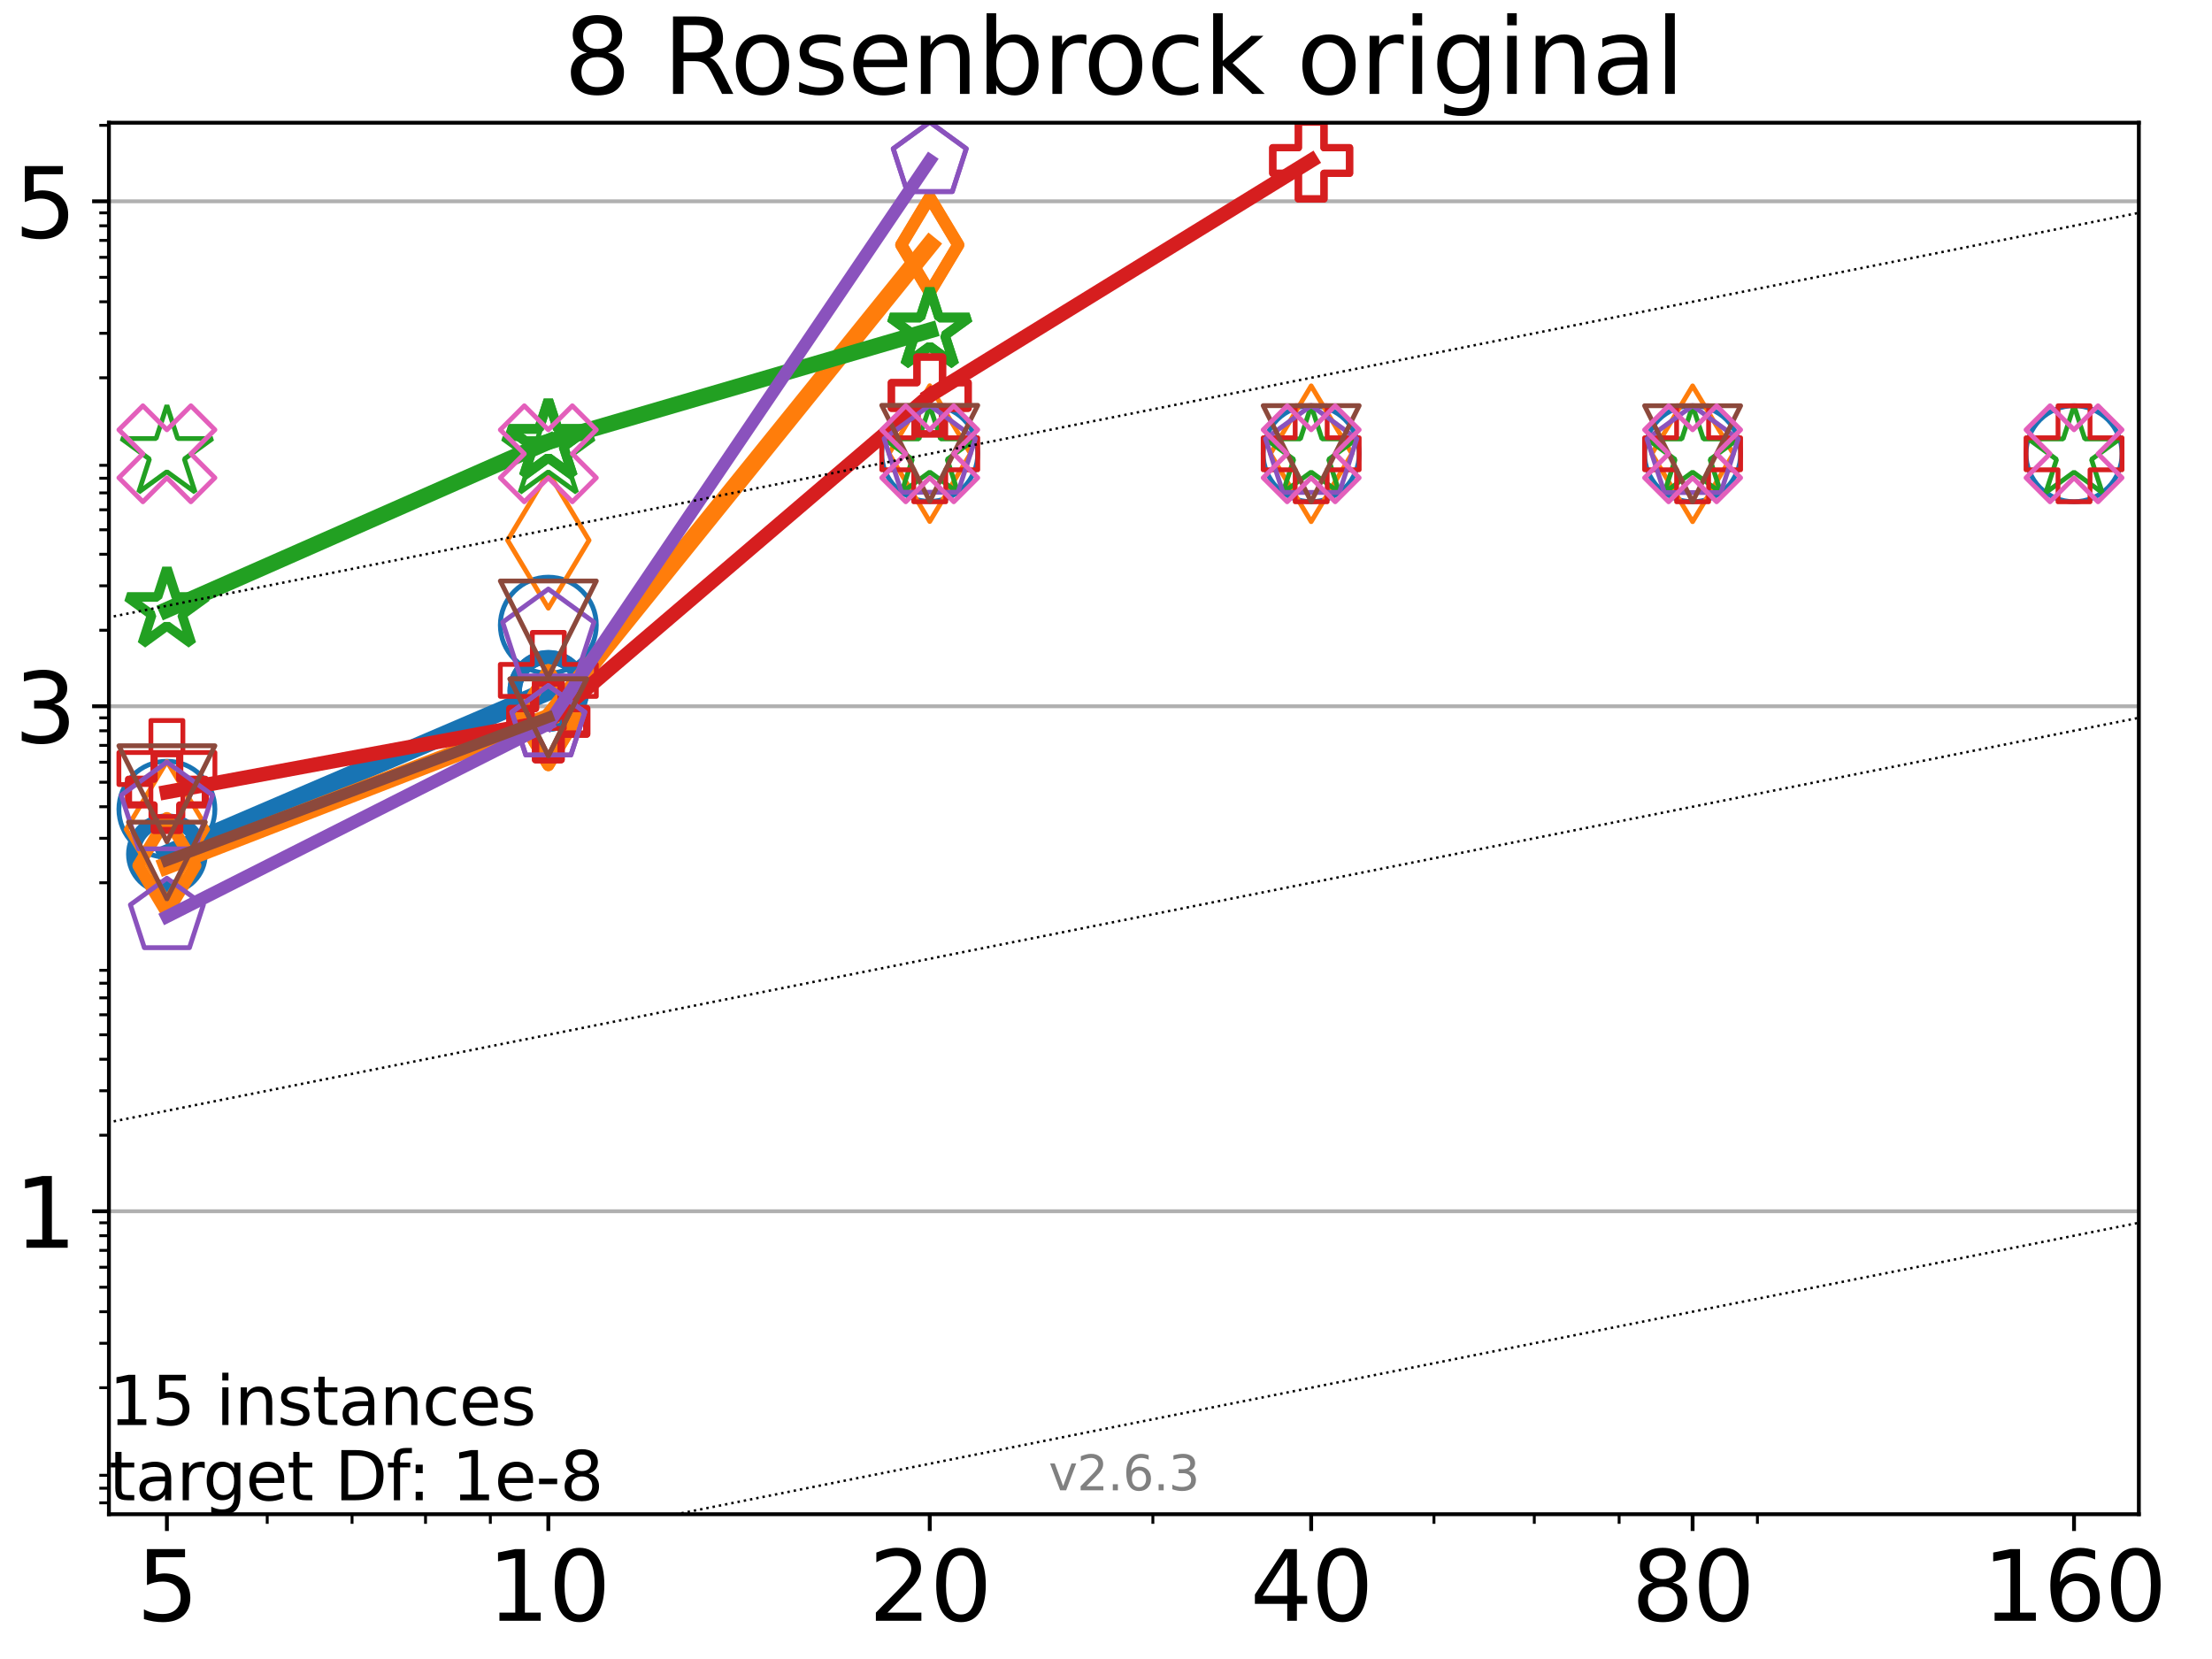 <?xml version="1.0" encoding="utf-8" standalone="no"?>
<!DOCTYPE svg PUBLIC "-//W3C//DTD SVG 1.1//EN"
  "http://www.w3.org/Graphics/SVG/1.1/DTD/svg11.dtd">
<svg height="345.6pt" version="1.1" viewBox="0 0 460.8 345.6" width="460.8pt" xmlns="http://www.w3.org/2000/svg" xmlns:xlink="http://www.w3.org/1999/xlink">
 <defs>
  <style type="text/css">*{stroke-linecap:butt;stroke-linejoin:round;}</style>
 </defs>
 <g id="figure_1">
  <g id="patch_1">
   <path d="M 0 345.6 
L 460.8 345.6 
L 460.8 0 
L 0 0 
z
" style="fill:#ffffff;"/>
  </g>
  <g id="axes_1">
   <g id="patch_2">
    <path d="M 22.69 315.44 
L 445.56 315.44 
L 445.56 25.56 
L 22.69 25.56 
z
" style="fill:#ffffff;"/>
   </g>
   <g id="matplotlib.axis_1">
    <g id="xtick_1">
     <g id="line2d_1">
      <defs>
       <path d="M 0 0 
L 0 3.5 
" id="mb01cea1e66" style="stroke:#000000;stroke-width:0.8;"/>
      </defs>
      <g>
       <use style="stroke:#000000;stroke-width:0.8;" x="34.768" xlink:href="#mb01cea1e66" y="315.44"/>
      </g>
     </g>
     <g id="text_1">
      <!-- 5 -->
      <g transform="translate(28.405 337.637)scale(0.2 -0.2)">
       <defs>
        <path d="M 691 4666 
L 3169 4666 
L 3169 4134 
L 1269 4134 
L 1269 2991 
Q 1406 3038 1543 3061 
Q 1681 3084 1819 3084 
Q 2600 3084 3056 2656 
Q 3513 2228 3513 1497 
Q 3513 744 3044 326 
Q 2575 -91 1722 -91 
Q 1428 -91 1123 -41 
Q 819 9 494 109 
L 494 744 
Q 775 591 1075 516 
Q 1375 441 1709 441 
Q 2250 441 2565 725 
Q 2881 1009 2881 1497 
Q 2881 1984 2565 2268 
Q 2250 2553 1709 2553 
Q 1456 2553 1204 2497 
Q 953 2441 691 2322 
L 691 4666 
z
" id="DejaVuSans-35" transform="scale(0.016)"/>
       </defs>
       <use xlink:href="#DejaVuSans-35"/>
      </g>
     </g>
    </g>
    <g id="xtick_2">
     <g id="line2d_2">
      <g>
       <use style="stroke:#000000;stroke-width:0.8;" x="114.226" xlink:href="#mb01cea1e66" y="315.44"/>
      </g>
     </g>
     <g id="text_2">
      <!-- 10 -->
      <g transform="translate(101.501 337.637)scale(0.2 -0.2)">
       <defs>
        <path d="M 794 531 
L 1825 531 
L 1825 4091 
L 703 3866 
L 703 4441 
L 1819 4666 
L 2450 4666 
L 2450 531 
L 3481 531 
L 3481 0 
L 794 0 
L 794 531 
z
" id="DejaVuSans-31" transform="scale(0.016)"/>
        <path d="M 2034 4250 
Q 1547 4250 1301 3770 
Q 1056 3291 1056 2328 
Q 1056 1369 1301 889 
Q 1547 409 2034 409 
Q 2525 409 2770 889 
Q 3016 1369 3016 2328 
Q 3016 3291 2770 3770 
Q 2525 4250 2034 4250 
z
M 2034 4750 
Q 2819 4750 3233 4129 
Q 3647 3509 3647 2328 
Q 3647 1150 3233 529 
Q 2819 -91 2034 -91 
Q 1250 -91 836 529 
Q 422 1150 422 2328 
Q 422 3509 836 4129 
Q 1250 4750 2034 4750 
z
" id="DejaVuSans-30" transform="scale(0.016)"/>
       </defs>
       <use xlink:href="#DejaVuSans-31"/>
       <use x="63.623" xlink:href="#DejaVuSans-30"/>
      </g>
     </g>
    </g>
    <g id="xtick_3">
     <g id="line2d_3">
      <g>
       <use style="stroke:#000000;stroke-width:0.8;" x="193.684" xlink:href="#mb01cea1e66" y="315.44"/>
      </g>
     </g>
     <g id="text_3">
      <!-- 20 -->
      <g transform="translate(180.959 337.637)scale(0.2 -0.2)">
       <defs>
        <path d="M 1228 531 
L 3431 531 
L 3431 0 
L 469 0 
L 469 531 
Q 828 903 1448 1529 
Q 2069 2156 2228 2338 
Q 2531 2678 2651 2914 
Q 2772 3150 2772 3378 
Q 2772 3750 2511 3984 
Q 2250 4219 1831 4219 
Q 1534 4219 1204 4116 
Q 875 4013 500 3803 
L 500 4441 
Q 881 4594 1212 4672 
Q 1544 4750 1819 4750 
Q 2544 4750 2975 4387 
Q 3406 4025 3406 3419 
Q 3406 3131 3298 2873 
Q 3191 2616 2906 2266 
Q 2828 2175 2409 1742 
Q 1991 1309 1228 531 
z
" id="DejaVuSans-32" transform="scale(0.016)"/>
       </defs>
       <use xlink:href="#DejaVuSans-32"/>
       <use x="63.623" xlink:href="#DejaVuSans-30"/>
      </g>
     </g>
    </g>
    <g id="xtick_4">
     <g id="line2d_4">
      <g>
       <use style="stroke:#000000;stroke-width:0.8;" x="273.142" xlink:href="#mb01cea1e66" y="315.44"/>
      </g>
     </g>
     <g id="text_4">
      <!-- 40 -->
      <g transform="translate(260.417 337.637)scale(0.2 -0.2)">
       <defs>
        <path d="M 2419 4116 
L 825 1625 
L 2419 1625 
L 2419 4116 
z
M 2253 4666 
L 3047 4666 
L 3047 1625 
L 3713 1625 
L 3713 1100 
L 3047 1100 
L 3047 0 
L 2419 0 
L 2419 1100 
L 313 1100 
L 313 1709 
L 2253 4666 
z
" id="DejaVuSans-34" transform="scale(0.016)"/>
       </defs>
       <use xlink:href="#DejaVuSans-34"/>
       <use x="63.623" xlink:href="#DejaVuSans-30"/>
      </g>
     </g>
    </g>
    <g id="xtick_5">
     <g id="line2d_5">
      <g>
       <use style="stroke:#000000;stroke-width:0.8;" x="352.6" xlink:href="#mb01cea1e66" y="315.44"/>
      </g>
     </g>
     <g id="text_5">
      <!-- 80 -->
      <g transform="translate(339.875 337.637)scale(0.2 -0.2)">
       <defs>
        <path d="M 2034 2216 
Q 1584 2216 1326 1975 
Q 1069 1734 1069 1313 
Q 1069 891 1326 650 
Q 1584 409 2034 409 
Q 2484 409 2743 651 
Q 3003 894 3003 1313 
Q 3003 1734 2745 1975 
Q 2488 2216 2034 2216 
z
M 1403 2484 
Q 997 2584 770 2862 
Q 544 3141 544 3541 
Q 544 4100 942 4425 
Q 1341 4750 2034 4750 
Q 2731 4750 3128 4425 
Q 3525 4100 3525 3541 
Q 3525 3141 3298 2862 
Q 3072 2584 2669 2484 
Q 3125 2378 3379 2068 
Q 3634 1759 3634 1313 
Q 3634 634 3220 271 
Q 2806 -91 2034 -91 
Q 1263 -91 848 271 
Q 434 634 434 1313 
Q 434 1759 690 2068 
Q 947 2378 1403 2484 
z
M 1172 3481 
Q 1172 3119 1398 2916 
Q 1625 2713 2034 2713 
Q 2441 2713 2670 2916 
Q 2900 3119 2900 3481 
Q 2900 3844 2670 4047 
Q 2441 4250 2034 4250 
Q 1625 4250 1398 4047 
Q 1172 3844 1172 3481 
z
" id="DejaVuSans-38" transform="scale(0.016)"/>
       </defs>
       <use xlink:href="#DejaVuSans-38"/>
       <use x="63.623" xlink:href="#DejaVuSans-30"/>
      </g>
     </g>
    </g>
    <g id="xtick_6">
     <g id="line2d_6">
      <g>
       <use style="stroke:#000000;stroke-width:0.8;" x="432.058" xlink:href="#mb01cea1e66" y="315.44"/>
      </g>
     </g>
     <g id="text_6">
      <!-- 160 -->
      <g transform="translate(412.97 337.637)scale(0.2 -0.2)">
       <defs>
        <path d="M 2113 2584 
Q 1688 2584 1439 2293 
Q 1191 2003 1191 1497 
Q 1191 994 1439 701 
Q 1688 409 2113 409 
Q 2538 409 2786 701 
Q 3034 994 3034 1497 
Q 3034 2003 2786 2293 
Q 2538 2584 2113 2584 
z
M 3366 4563 
L 3366 3988 
Q 3128 4100 2886 4159 
Q 2644 4219 2406 4219 
Q 1781 4219 1451 3797 
Q 1122 3375 1075 2522 
Q 1259 2794 1537 2939 
Q 1816 3084 2150 3084 
Q 2853 3084 3261 2657 
Q 3669 2231 3669 1497 
Q 3669 778 3244 343 
Q 2819 -91 2113 -91 
Q 1303 -91 875 529 
Q 447 1150 447 2328 
Q 447 3434 972 4092 
Q 1497 4750 2381 4750 
Q 2619 4750 2861 4703 
Q 3103 4656 3366 4563 
z
" id="DejaVuSans-36" transform="scale(0.016)"/>
       </defs>
       <use xlink:href="#DejaVuSans-31"/>
       <use x="63.623" xlink:href="#DejaVuSans-36"/>
       <use x="127.246" xlink:href="#DejaVuSans-30"/>
      </g>
     </g>
    </g>
    <g id="xtick_7">
     <g id="line2d_7">
      <defs>
       <path d="M 0 0 
L 0 2 
" id="mec93827382" style="stroke:#000000;stroke-width:0.6;"/>
      </defs>
      <g>
       <use style="stroke:#000000;stroke-width:0.6;" x="55.668" xlink:href="#mec93827382" y="315.44"/>
      </g>
     </g>
    </g>
    <g id="xtick_8">
     <g id="line2d_8">
      <g>
       <use style="stroke:#000000;stroke-width:0.6;" x="73.339" xlink:href="#mec93827382" y="315.44"/>
      </g>
     </g>
    </g>
    <g id="xtick_9">
     <g id="line2d_9">
      <g>
       <use style="stroke:#000000;stroke-width:0.6;" x="88.646" xlink:href="#mec93827382" y="315.44"/>
      </g>
     </g>
    </g>
    <g id="xtick_10">
     <g id="line2d_10">
      <g>
       <use style="stroke:#000000;stroke-width:0.6;" x="102.148" xlink:href="#mec93827382" y="315.44"/>
      </g>
     </g>
    </g>
    <g id="xtick_11">
     <g id="line2d_11">
      <g>
       <use style="stroke:#000000;stroke-width:0.6;" x="240.164" xlink:href="#mec93827382" y="315.44"/>
      </g>
     </g>
    </g>
    <g id="xtick_12">
     <g id="line2d_12">
      <g>
       <use style="stroke:#000000;stroke-width:0.6;" x="298.721" xlink:href="#mec93827382" y="315.44"/>
      </g>
     </g>
    </g>
    <g id="xtick_13">
     <g id="line2d_13">
      <g>
       <use style="stroke:#000000;stroke-width:0.6;" x="319.622" xlink:href="#mec93827382" y="315.44"/>
      </g>
     </g>
    </g>
    <g id="xtick_14">
     <g id="line2d_14">
      <g>
       <use style="stroke:#000000;stroke-width:0.6;" x="337.293" xlink:href="#mec93827382" y="315.44"/>
      </g>
     </g>
    </g>
    <g id="xtick_15">
     <g id="line2d_15">
      <g>
       <use style="stroke:#000000;stroke-width:0.6;" x="366.102" xlink:href="#mec93827382" y="315.44"/>
      </g>
     </g>
    </g>
   </g>
   <g id="matplotlib.axis_2">
    <g id="ytick_1">
     <g id="line2d_16">
      <path clip-path="url(#pd172b7070f)" d="M 22.69 252.323 
L 445.56 252.323 
" style="fill:none;stroke:#b0b0b0;stroke-linecap:square;stroke-width:0.8;"/>
     </g>
     <g id="line2d_17">
      <defs>
       <path d="M 0 0 
L -3.5 0 
" id="me5e3d6899a" style="stroke:#000000;stroke-width:0.8;"/>
      </defs>
      <g>
       <use style="stroke:#000000;stroke-width:0.8;" x="22.69" xlink:href="#me5e3d6899a" y="252.323"/>
      </g>
     </g>
     <g id="text_7">
      <!-- 1 -->
      <g transform="translate(2.965 259.922)scale(0.2 -0.2)">
       <use xlink:href="#DejaVuSans-31"/>
      </g>
     </g>
    </g>
    <g id="ytick_2">
     <g id="line2d_18">
      <path clip-path="url(#pd172b7070f)" d="M 22.69 147.129 
L 445.56 147.129 
" style="fill:none;stroke:#b0b0b0;stroke-linecap:square;stroke-width:0.8;"/>
     </g>
     <g id="line2d_19">
      <g>
       <use style="stroke:#000000;stroke-width:0.8;" x="22.69" xlink:href="#me5e3d6899a" y="147.129"/>
      </g>
     </g>
     <g id="text_8">
      <!-- 3 -->
      <g transform="translate(2.965 154.727)scale(0.2 -0.2)">
       <defs>
        <path d="M 2597 2516 
Q 3050 2419 3304 2112 
Q 3559 1806 3559 1356 
Q 3559 666 3084 287 
Q 2609 -91 1734 -91 
Q 1441 -91 1130 -33 
Q 819 25 488 141 
L 488 750 
Q 750 597 1062 519 
Q 1375 441 1716 441 
Q 2309 441 2620 675 
Q 2931 909 2931 1356 
Q 2931 1769 2642 2001 
Q 2353 2234 1838 2234 
L 1294 2234 
L 1294 2753 
L 1863 2753 
Q 2328 2753 2575 2939 
Q 2822 3125 2822 3475 
Q 2822 3834 2567 4026 
Q 2313 4219 1838 4219 
Q 1578 4219 1281 4162 
Q 984 4106 628 3988 
L 628 4550 
Q 988 4650 1302 4700 
Q 1616 4750 1894 4750 
Q 2613 4750 3031 4423 
Q 3450 4097 3450 3541 
Q 3450 3153 3228 2886 
Q 3006 2619 2597 2516 
z
" id="DejaVuSans-33" transform="scale(0.016)"/>
       </defs>
       <use xlink:href="#DejaVuSans-33"/>
      </g>
     </g>
    </g>
    <g id="ytick_3">
     <g id="line2d_20">
      <path clip-path="url(#pd172b7070f)" d="M 22.69 41.934 
L 445.56 41.934 
" style="fill:none;stroke:#b0b0b0;stroke-linecap:square;stroke-width:0.8;"/>
     </g>
     <g id="line2d_21">
      <g>
       <use style="stroke:#000000;stroke-width:0.8;" x="22.69" xlink:href="#me5e3d6899a" y="41.934"/>
      </g>
     </g>
     <g id="text_9">
      <!-- 5 -->
      <g transform="translate(2.965 49.532)scale(0.2 -0.2)">
       <use xlink:href="#DejaVuSans-35"/>
      </g>
     </g>
    </g>
    <g id="ytick_4">
     <g id="line2d_22">
      <defs>
       <path d="M 0 0 
L -2 0 
" id="m9be1efa1f8" style="stroke:#000000;stroke-width:0.6;"/>
      </defs>
      <g>
       <use style="stroke:#000000;stroke-width:0.6;" x="22.69" xlink:href="#m9be1efa1f8" y="313.068"/>
      </g>
     </g>
    </g>
    <g id="ytick_5">
     <g id="line2d_23">
      <g>
       <use style="stroke:#000000;stroke-width:0.6;" x="22.69" xlink:href="#m9be1efa1f8" y="310.018"/>
      </g>
     </g>
    </g>
    <g id="ytick_6">
     <g id="line2d_24">
      <g>
       <use style="stroke:#000000;stroke-width:0.6;" x="22.69" xlink:href="#m9be1efa1f8" y="307.327"/>
      </g>
     </g>
    </g>
    <g id="ytick_7">
     <g id="line2d_25">
      <g>
       <use style="stroke:#000000;stroke-width:0.6;" x="22.69" xlink:href="#m9be1efa1f8" y="289.087"/>
      </g>
     </g>
    </g>
    <g id="ytick_8">
     <g id="line2d_26">
      <g>
       <use style="stroke:#000000;stroke-width:0.6;" x="22.69" xlink:href="#m9be1efa1f8" y="279.825"/>
      </g>
     </g>
    </g>
    <g id="ytick_9">
     <g id="line2d_27">
      <g>
       <use style="stroke:#000000;stroke-width:0.6;" x="22.69" xlink:href="#m9be1efa1f8" y="273.254"/>
      </g>
     </g>
    </g>
    <g id="ytick_10">
     <g id="line2d_28">
      <g>
       <use style="stroke:#000000;stroke-width:0.6;" x="22.69" xlink:href="#m9be1efa1f8" y="268.157"/>
      </g>
     </g>
    </g>
    <g id="ytick_11">
     <g id="line2d_29">
      <g>
       <use style="stroke:#000000;stroke-width:0.6;" x="22.69" xlink:href="#m9be1efa1f8" y="263.992"/>
      </g>
     </g>
    </g>
    <g id="ytick_12">
     <g id="line2d_30">
      <g>
       <use style="stroke:#000000;stroke-width:0.6;" x="22.69" xlink:href="#m9be1efa1f8" y="260.471"/>
      </g>
     </g>
    </g>
    <g id="ytick_13">
     <g id="line2d_31">
      <g>
       <use style="stroke:#000000;stroke-width:0.6;" x="22.69" xlink:href="#m9be1efa1f8" y="257.42"/>
      </g>
     </g>
    </g>
    <g id="ytick_14">
     <g id="line2d_32">
      <g>
       <use style="stroke:#000000;stroke-width:0.6;" x="22.69" xlink:href="#m9be1efa1f8" y="254.73"/>
      </g>
     </g>
    </g>
    <g id="ytick_15">
     <g id="line2d_33">
      <g>
       <use style="stroke:#000000;stroke-width:0.6;" x="22.69" xlink:href="#m9be1efa1f8" y="236.49"/>
      </g>
     </g>
    </g>
    <g id="ytick_16">
     <g id="line2d_34">
      <g>
       <use style="stroke:#000000;stroke-width:0.6;" x="22.69" xlink:href="#m9be1efa1f8" y="227.228"/>
      </g>
     </g>
    </g>
    <g id="ytick_17">
     <g id="line2d_35">
      <g>
       <use style="stroke:#000000;stroke-width:0.6;" x="22.69" xlink:href="#m9be1efa1f8" y="220.657"/>
      </g>
     </g>
    </g>
    <g id="ytick_18">
     <g id="line2d_36">
      <g>
       <use style="stroke:#000000;stroke-width:0.6;" x="22.69" xlink:href="#m9be1efa1f8" y="215.559"/>
      </g>
     </g>
    </g>
    <g id="ytick_19">
     <g id="line2d_37">
      <g>
       <use style="stroke:#000000;stroke-width:0.6;" x="22.69" xlink:href="#m9be1efa1f8" y="211.395"/>
      </g>
     </g>
    </g>
    <g id="ytick_20">
     <g id="line2d_38">
      <g>
       <use style="stroke:#000000;stroke-width:0.6;" x="22.69" xlink:href="#m9be1efa1f8" y="207.873"/>
      </g>
     </g>
    </g>
    <g id="ytick_21">
     <g id="line2d_39">
      <g>
       <use style="stroke:#000000;stroke-width:0.6;" x="22.69" xlink:href="#m9be1efa1f8" y="204.823"/>
      </g>
     </g>
    </g>
    <g id="ytick_22">
     <g id="line2d_40">
      <g>
       <use style="stroke:#000000;stroke-width:0.6;" x="22.69" xlink:href="#m9be1efa1f8" y="202.133"/>
      </g>
     </g>
    </g>
    <g id="ytick_23">
     <g id="line2d_41">
      <g>
       <use style="stroke:#000000;stroke-width:0.6;" x="22.69" xlink:href="#m9be1efa1f8" y="183.893"/>
      </g>
     </g>
    </g>
    <g id="ytick_24">
     <g id="line2d_42">
      <g>
       <use style="stroke:#000000;stroke-width:0.6;" x="22.69" xlink:href="#m9be1efa1f8" y="174.631"/>
      </g>
     </g>
    </g>
    <g id="ytick_25">
     <g id="line2d_43">
      <g>
       <use style="stroke:#000000;stroke-width:0.6;" x="22.69" xlink:href="#m9be1efa1f8" y="168.059"/>
      </g>
     </g>
    </g>
    <g id="ytick_26">
     <g id="line2d_44">
      <g>
       <use style="stroke:#000000;stroke-width:0.6;" x="22.69" xlink:href="#m9be1efa1f8" y="162.962"/>
      </g>
     </g>
    </g>
    <g id="ytick_27">
     <g id="line2d_45">
      <g>
       <use style="stroke:#000000;stroke-width:0.6;" x="22.69" xlink:href="#m9be1efa1f8" y="158.797"/>
      </g>
     </g>
    </g>
    <g id="ytick_28">
     <g id="line2d_46">
      <g>
       <use style="stroke:#000000;stroke-width:0.6;" x="22.69" xlink:href="#m9be1efa1f8" y="155.276"/>
      </g>
     </g>
    </g>
    <g id="ytick_29">
     <g id="line2d_47">
      <g>
       <use style="stroke:#000000;stroke-width:0.6;" x="22.69" xlink:href="#m9be1efa1f8" y="152.226"/>
      </g>
     </g>
    </g>
    <g id="ytick_30">
     <g id="line2d_48">
      <g>
       <use style="stroke:#000000;stroke-width:0.6;" x="22.69" xlink:href="#m9be1efa1f8" y="149.535"/>
      </g>
     </g>
    </g>
    <g id="ytick_31">
     <g id="line2d_49">
      <g>
       <use style="stroke:#000000;stroke-width:0.6;" x="22.69" xlink:href="#m9be1efa1f8" y="131.295"/>
      </g>
     </g>
    </g>
    <g id="ytick_32">
     <g id="line2d_50">
      <g>
       <use style="stroke:#000000;stroke-width:0.6;" x="22.69" xlink:href="#m9be1efa1f8" y="122.033"/>
      </g>
     </g>
    </g>
    <g id="ytick_33">
     <g id="line2d_51">
      <g>
       <use style="stroke:#000000;stroke-width:0.6;" x="22.69" xlink:href="#m9be1efa1f8" y="115.462"/>
      </g>
     </g>
    </g>
    <g id="ytick_34">
     <g id="line2d_52">
      <g>
       <use style="stroke:#000000;stroke-width:0.6;" x="22.69" xlink:href="#m9be1efa1f8" y="110.365"/>
      </g>
     </g>
    </g>
    <g id="ytick_35">
     <g id="line2d_53">
      <g>
       <use style="stroke:#000000;stroke-width:0.6;" x="22.69" xlink:href="#m9be1efa1f8" y="106.2"/>
      </g>
     </g>
    </g>
    <g id="ytick_36">
     <g id="line2d_54">
      <g>
       <use style="stroke:#000000;stroke-width:0.6;" x="22.69" xlink:href="#m9be1efa1f8" y="102.679"/>
      </g>
     </g>
    </g>
    <g id="ytick_37">
     <g id="line2d_55">
      <g>
       <use style="stroke:#000000;stroke-width:0.6;" x="22.69" xlink:href="#m9be1efa1f8" y="99.629"/>
      </g>
     </g>
    </g>
    <g id="ytick_38">
     <g id="line2d_56">
      <g>
       <use style="stroke:#000000;stroke-width:0.6;" x="22.69" xlink:href="#m9be1efa1f8" y="96.938"/>
      </g>
     </g>
    </g>
    <g id="ytick_39">
     <g id="line2d_57">
      <g>
       <use style="stroke:#000000;stroke-width:0.6;" x="22.69" xlink:href="#m9be1efa1f8" y="78.698"/>
      </g>
     </g>
    </g>
    <g id="ytick_40">
     <g id="line2d_58">
      <g>
       <use style="stroke:#000000;stroke-width:0.6;" x="22.69" xlink:href="#m9be1efa1f8" y="69.436"/>
      </g>
     </g>
    </g>
    <g id="ytick_41">
     <g id="line2d_59">
      <g>
       <use style="stroke:#000000;stroke-width:0.6;" x="22.69" xlink:href="#m9be1efa1f8" y="62.865"/>
      </g>
     </g>
    </g>
    <g id="ytick_42">
     <g id="line2d_60">
      <g>
       <use style="stroke:#000000;stroke-width:0.6;" x="22.69" xlink:href="#m9be1efa1f8" y="57.767"/>
      </g>
     </g>
    </g>
    <g id="ytick_43">
     <g id="line2d_61">
      <g>
       <use style="stroke:#000000;stroke-width:0.6;" x="22.69" xlink:href="#m9be1efa1f8" y="53.603"/>
      </g>
     </g>
    </g>
    <g id="ytick_44">
     <g id="line2d_62">
      <g>
       <use style="stroke:#000000;stroke-width:0.6;" x="22.69" xlink:href="#m9be1efa1f8" y="50.081"/>
      </g>
     </g>
    </g>
    <g id="ytick_45">
     <g id="line2d_63">
      <g>
       <use style="stroke:#000000;stroke-width:0.6;" x="22.69" xlink:href="#m9be1efa1f8" y="47.031"/>
      </g>
     </g>
    </g>
    <g id="ytick_46">
     <g id="line2d_64">
      <g>
       <use style="stroke:#000000;stroke-width:0.6;" x="22.69" xlink:href="#m9be1efa1f8" y="44.341"/>
      </g>
     </g>
    </g>
    <g id="ytick_47">
     <g id="line2d_65">
      <g>
       <use style="stroke:#000000;stroke-width:0.6;" x="22.69" xlink:href="#m9be1efa1f8" y="26.101"/>
      </g>
     </g>
    </g>
   </g>
   <g id="line2d_66">
    <path clip-path="url(#pd172b7070f)" d="M 34.768 177.948 
L 114.226 143.922 
" style="fill:none;stroke:#1874b4;stroke-linecap:square;stroke-width:4;"/>
    <defs>
     <path d="M 0 7 
C 1.856 7 3.637 6.262 4.95 4.95 
C 6.262 3.637 7 1.856 7 0 
C 7 -1.856 6.262 -3.637 4.95 -4.95 
C 3.637 -6.262 1.856 -7 0 -7 
C -1.856 -7 -3.637 -6.262 -4.95 -4.95 
C -6.262 -3.637 -7 -1.856 -7 0 
C -7 1.856 -6.262 3.637 -4.95 4.95 
C -3.637 6.262 -1.856 7 0 7 
z
" id="m5dfa04e4e5" style="stroke:#1874b4;stroke-width:3;"/>
    </defs>
    <g clip-path="url(#pd172b7070f)">
     <use style="fill-opacity:0;stroke:#1874b4;stroke-width:3;" x="34.768" xlink:href="#m5dfa04e4e5" y="177.948"/>
     <use style="fill-opacity:0;stroke:#1874b4;stroke-width:3;" x="114.226" xlink:href="#m5dfa04e4e5" y="143.922"/>
    </g>
   </g>
   <g id="line2d_67">
    <path clip-path="url(#pd172b7070f)" d="M 114.226 143.922 
" style="fill:none;stroke:#1874b4;stroke-linecap:square;stroke-width:4;"/>
    <g clip-path="url(#pd172b7070f)">
     <use style="fill-opacity:0;stroke:#1874b4;stroke-width:3;" x="114.226" xlink:href="#m5dfa04e4e5" y="143.922"/>
    </g>
   </g>
   <g id="line2d_68"/>
   <g id="line2d_69">
    <defs>
     <path d="M 0 10 
C 2.652 10 5.196 8.946 7.071 7.071 
C 8.946 5.196 10 2.652 10 0 
C 10 -2.652 8.946 -5.196 7.071 -7.071 
C 5.196 -8.946 2.652 -10 0 -10 
C -2.652 -10 -5.196 -8.946 -7.071 -7.071 
C -8.946 -5.196 -10 -2.652 -10 0 
C -10 2.652 -8.946 5.196 -7.071 7.071 
C -5.196 8.946 -2.652 10 0 10 
z
" id="mfba5304d5c" style="stroke:#1874b4;"/>
    </defs>
    <g clip-path="url(#pd172b7070f)">
     <use style="fill-opacity:0;stroke:#1874b4;" x="34.768" xlink:href="#mfba5304d5c" y="168.579"/>
     <use style="fill-opacity:0;stroke:#1874b4;" x="114.226" xlink:href="#mfba5304d5c" y="130.231"/>
     <use style="fill-opacity:0;stroke:#1874b4;" x="193.684" xlink:href="#mfba5304d5c" y="94.443"/>
     <use style="fill-opacity:0;stroke:#1874b4;" x="273.142" xlink:href="#mfba5304d5c" y="94.506"/>
     <use style="fill-opacity:0;stroke:#1874b4;" x="352.6" xlink:href="#mfba5304d5c" y="94.516"/>
     <use style="fill-opacity:0;stroke:#1874b4;" x="432.058" xlink:href="#mfba5304d5c" y="94.516"/>
    </g>
   </g>
   <g id="line2d_70">
    <path clip-path="url(#pd172b7070f)" d="M 34.768 180.309 
L 114.226 149.493 
" style="fill:none;stroke:#ff7d0b;stroke-linecap:square;stroke-width:3.667;"/>
    <defs>
     <path d="M 0 9.899 
L 5.94 0 
L 0 -9.899 
L -5.94 0 
z
" id="mcb66692d8c" style="stroke:#ff7d0b;stroke-linejoin:miter;stroke-width:2.5;"/>
    </defs>
    <g clip-path="url(#pd172b7070f)">
     <use style="fill-opacity:0;stroke:#ff7d0b;stroke-linejoin:miter;stroke-width:2.5;" x="34.768" xlink:href="#mcb66692d8c" y="180.309"/>
     <use style="fill-opacity:0;stroke:#ff7d0b;stroke-linejoin:miter;stroke-width:2.5;" x="114.226" xlink:href="#mcb66692d8c" y="149.493"/>
    </g>
   </g>
   <g id="line2d_71">
    <path clip-path="url(#pd172b7070f)" d="M 114.226 149.493 
L 193.684 51.02 
" style="fill:none;stroke:#ff7d0b;stroke-linecap:square;stroke-width:3.667;"/>
    <g clip-path="url(#pd172b7070f)">
     <use style="fill-opacity:0;stroke:#ff7d0b;stroke-linejoin:miter;stroke-width:2.5;" x="114.226" xlink:href="#mcb66692d8c" y="149.493"/>
     <use style="fill-opacity:0;stroke:#ff7d0b;stroke-linejoin:miter;stroke-width:2.5;" x="193.684" xlink:href="#mcb66692d8c" y="51.02"/>
    </g>
   </g>
   <g id="line2d_72">
    <path clip-path="url(#pd172b7070f)" d="M 193.684 51.02 
" style="fill:none;stroke:#ff7d0b;stroke-linecap:square;stroke-width:3.667;"/>
    <g clip-path="url(#pd172b7070f)">
     <use style="fill-opacity:0;stroke:#ff7d0b;stroke-linejoin:miter;stroke-width:2.5;" x="193.684" xlink:href="#mcb66692d8c" y="51.02"/>
    </g>
   </g>
   <g id="line2d_73"/>
   <g id="line2d_74">
    <defs>
     <path d="M 0 14.142 
L 8.485 0 
L 0 -14.142 
L -8.485 0 
z
" id="m4ebdb91a9a" style="stroke:#ff7d0b;stroke-linejoin:miter;"/>
    </defs>
    <g clip-path="url(#pd172b7070f)">
     <use style="fill-opacity:0;stroke:#ff7d0b;stroke-linejoin:miter;" x="34.768" xlink:href="#m4ebdb91a9a" y="172.76"/>
     <use style="fill-opacity:0;stroke:#ff7d0b;stroke-linejoin:miter;" x="114.226" xlink:href="#m4ebdb91a9a" y="112.556"/>
     <use style="fill-opacity:0;stroke:#ff7d0b;stroke-linejoin:miter;" x="193.684" xlink:href="#m4ebdb91a9a" y="94.495"/>
     <use style="fill-opacity:0;stroke:#ff7d0b;stroke-linejoin:miter;" x="273.142" xlink:href="#m4ebdb91a9a" y="94.525"/>
     <use style="fill-opacity:0;stroke:#ff7d0b;stroke-linejoin:miter;" x="352.6" xlink:href="#m4ebdb91a9a" y="94.531"/>
    </g>
   </g>
   <g id="line2d_75">
    <path clip-path="url(#pd172b7070f)" d="M 34.768 127.046 
L 114.226 92.04 
" style="fill:none;stroke:#22a022;stroke-linecap:square;stroke-width:3.333;"/>
    <defs>
     <path d="M 0 -8.7 
L -1.953 -2.688 
L -8.274 -2.688 
L -3.16 1.027 
L -5.114 7.038 
L -0 3.323 
L 5.114 7.038 
L 3.16 1.027 
L 8.274 -2.688 
L 1.953 -2.688 
z
" id="mbbdc4206d3" style="stroke:#22a022;stroke-linejoin:bevel;stroke-width:2;"/>
    </defs>
    <g clip-path="url(#pd172b7070f)">
     <use style="fill-opacity:0;stroke:#22a022;stroke-linejoin:bevel;stroke-width:2;" x="34.768" xlink:href="#mbbdc4206d3" y="127.046"/>
     <use style="fill-opacity:0;stroke:#22a022;stroke-linejoin:bevel;stroke-width:2;" x="114.226" xlink:href="#mbbdc4206d3" y="92.04"/>
    </g>
   </g>
   <g id="line2d_76">
    <path clip-path="url(#pd172b7070f)" d="M 114.226 92.04 
L 193.684 68.841 
" style="fill:none;stroke:#22a022;stroke-linecap:square;stroke-width:3.333;"/>
    <g clip-path="url(#pd172b7070f)">
     <use style="fill-opacity:0;stroke:#22a022;stroke-linejoin:bevel;stroke-width:2;" x="114.226" xlink:href="#mbbdc4206d3" y="92.04"/>
     <use style="fill-opacity:0;stroke:#22a022;stroke-linejoin:bevel;stroke-width:2;" x="193.684" xlink:href="#mbbdc4206d3" y="68.841"/>
    </g>
   </g>
   <g id="line2d_77">
    <path clip-path="url(#pd172b7070f)" d="M 193.684 68.841 
" style="fill:none;stroke:#22a022;stroke-linecap:square;stroke-width:3.333;"/>
    <g clip-path="url(#pd172b7070f)">
     <use style="fill-opacity:0;stroke:#22a022;stroke-linejoin:bevel;stroke-width:2;" x="193.684" xlink:href="#mbbdc4206d3" y="68.841"/>
    </g>
   </g>
   <g id="line2d_78"/>
   <g id="line2d_79">
    <defs>
     <path d="M 0 -10 
L -2.245 -3.09 
L -9.511 -3.09 
L -3.633 1.18 
L -5.878 8.09 
L -0 3.82 
L 5.878 8.09 
L 3.633 1.18 
L 9.511 -3.09 
L 2.245 -3.09 
z
" id="m5dba3f554f" style="stroke:#22a022;stroke-linejoin:bevel;"/>
    </defs>
    <g clip-path="url(#pd172b7070f)">
     <use style="fill-opacity:0;stroke:#22a022;stroke-linejoin:bevel;" x="34.768" xlink:href="#m5dba3f554f" y="94.444"/>
     <use style="fill-opacity:0;stroke:#22a022;stroke-linejoin:bevel;" x="114.226" xlink:href="#m5dba3f554f" y="94.474"/>
     <use style="fill-opacity:0;stroke:#22a022;stroke-linejoin:bevel;" x="193.684" xlink:href="#m5dba3f554f" y="94.516"/>
     <use style="fill-opacity:0;stroke:#22a022;stroke-linejoin:bevel;" x="273.142" xlink:href="#m5dba3f554f" y="94.518"/>
     <use style="fill-opacity:0;stroke:#22a022;stroke-linejoin:bevel;" x="352.6" xlink:href="#m5dba3f554f" y="94.525"/>
     <use style="fill-opacity:0;stroke:#22a022;stroke-linejoin:bevel;" x="432.058" xlink:href="#m5dba3f554f" y="94.527"/>
    </g>
   </g>
   <g id="line2d_80">
    <path clip-path="url(#pd172b7070f)" d="M 34.768 165.001 
L 114.226 150.266 
" style="fill:none;stroke:#d61e1f;stroke-linecap:square;stroke-width:3;"/>
    <defs>
     <path d="M -2.667 8 
L 2.667 8 
L 2.667 2.667 
L 8 2.667 
L 8 -2.667 
L 2.667 -2.667 
L 2.667 -8 
L -2.667 -8 
L -2.667 -2.667 
L -8 -2.667 
L -8 2.667 
L -2.667 2.667 
z
" id="m6611ff5594" style="stroke:#d61e1f;stroke-linejoin:miter;stroke-width:1.5;"/>
    </defs>
    <g clip-path="url(#pd172b7070f)">
     <use style="fill-opacity:0;stroke:#d61e1f;stroke-linejoin:miter;stroke-width:1.5;" x="34.768" xlink:href="#m6611ff5594" y="165.001"/>
     <use style="fill-opacity:0;stroke:#d61e1f;stroke-linejoin:miter;stroke-width:1.5;" x="114.226" xlink:href="#m6611ff5594" y="150.266"/>
    </g>
   </g>
   <g id="line2d_81">
    <path clip-path="url(#pd172b7070f)" d="M 114.226 150.266 
L 193.684 82.381 
" style="fill:none;stroke:#d61e1f;stroke-linecap:square;stroke-width:3;"/>
    <g clip-path="url(#pd172b7070f)">
     <use style="fill-opacity:0;stroke:#d61e1f;stroke-linejoin:miter;stroke-width:1.5;" x="114.226" xlink:href="#m6611ff5594" y="150.266"/>
     <use style="fill-opacity:0;stroke:#d61e1f;stroke-linejoin:miter;stroke-width:1.5;" x="193.684" xlink:href="#m6611ff5594" y="82.381"/>
    </g>
   </g>
   <g id="line2d_82">
    <path clip-path="url(#pd172b7070f)" d="M 193.684 82.381 
L 273.142 33.436 
" style="fill:none;stroke:#d61e1f;stroke-linecap:square;stroke-width:3;"/>
    <g clip-path="url(#pd172b7070f)">
     <use style="fill-opacity:0;stroke:#d61e1f;stroke-linejoin:miter;stroke-width:1.5;" x="193.684" xlink:href="#m6611ff5594" y="82.381"/>
     <use style="fill-opacity:0;stroke:#d61e1f;stroke-linejoin:miter;stroke-width:1.5;" x="273.142" xlink:href="#m6611ff5594" y="33.436"/>
    </g>
   </g>
   <g id="line2d_83">
    <path clip-path="url(#pd172b7070f)" d="M 273.142 33.436 
" style="fill:none;stroke:#d61e1f;stroke-linecap:square;stroke-width:3;"/>
    <g clip-path="url(#pd172b7070f)">
     <use style="fill-opacity:0;stroke:#d61e1f;stroke-linejoin:miter;stroke-width:1.5;" x="273.142" xlink:href="#m6611ff5594" y="33.436"/>
    </g>
   </g>
   <g id="line2d_84"/>
   <g id="line2d_85">
    <defs>
     <path d="M -3.333 10 
L 3.333 10 
L 3.333 3.333 
L 10 3.333 
L 10 -3.333 
L 3.333 -3.333 
L 3.333 -10 
L -3.333 -10 
L -3.333 -3.333 
L -10 -3.333 
L -10 3.333 
L -3.333 3.333 
z
" id="m33ec8b4084" style="stroke:#d61e1f;stroke-linejoin:miter;"/>
    </defs>
    <g clip-path="url(#pd172b7070f)">
     <use style="fill-opacity:0;stroke:#d61e1f;stroke-linejoin:miter;" x="34.768" xlink:href="#m33ec8b4084" y="160.098"/>
     <use style="fill-opacity:0;stroke:#d61e1f;stroke-linejoin:miter;" x="114.226" xlink:href="#m33ec8b4084" y="141.739"/>
     <use style="fill-opacity:0;stroke:#d61e1f;stroke-linejoin:miter;" x="193.684" xlink:href="#m33ec8b4084" y="94.531"/>
     <use style="fill-opacity:0;stroke:#d61e1f;stroke-linejoin:miter;" x="273.142" xlink:href="#m33ec8b4084" y="94.531"/>
     <use style="fill-opacity:0;stroke:#d61e1f;stroke-linejoin:miter;" x="352.6" xlink:href="#m33ec8b4084" y="94.531"/>
     <use style="fill-opacity:0;stroke:#d61e1f;stroke-linejoin:miter;" x="432.058" xlink:href="#m33ec8b4084" y="94.531"/>
    </g>
   </g>
   <g id="line2d_86">
    <path clip-path="url(#pd172b7070f)" d="M 34.768 190.948 
L 114.226 150.811 
" style="fill:none;stroke:#8a52bd;stroke-linecap:square;stroke-width:2.667;"/>
    <defs>
     <path d="M 0 -8 
L -7.608 -2.472 
L -4.702 6.472 
L 4.702 6.472 
L 7.608 -2.472 
z
" id="mf73850a1cc" style="stroke:#8a52bd;stroke-linejoin:miter;"/>
    </defs>
    <g clip-path="url(#pd172b7070f)">
     <use style="fill-opacity:0;stroke:#8a52bd;stroke-linejoin:miter;" x="34.768" xlink:href="#mf73850a1cc" y="190.948"/>
     <use style="fill-opacity:0;stroke:#8a52bd;stroke-linejoin:miter;" x="114.226" xlink:href="#mf73850a1cc" y="150.811"/>
    </g>
   </g>
   <g id="line2d_87">
    <path clip-path="url(#pd172b7070f)" d="M 114.226 150.811 
L 193.684 33.439 
" style="fill:none;stroke:#8a52bd;stroke-linecap:square;stroke-width:2.667;"/>
    <g clip-path="url(#pd172b7070f)">
     <use style="fill-opacity:0;stroke:#8a52bd;stroke-linejoin:miter;" x="114.226" xlink:href="#mf73850a1cc" y="150.811"/>
     <use style="fill-opacity:0;stroke:#8a52bd;stroke-linejoin:miter;" x="193.684" xlink:href="#mf73850a1cc" y="33.439"/>
    </g>
   </g>
   <g id="line2d_88">
    <path clip-path="url(#pd172b7070f)" d="M 193.684 33.439 
" style="fill:none;stroke:#8a52bd;stroke-linecap:square;stroke-width:2.667;"/>
    <g clip-path="url(#pd172b7070f)">
     <use style="fill-opacity:0;stroke:#8a52bd;stroke-linejoin:miter;" x="193.684" xlink:href="#mf73850a1cc" y="33.439"/>
    </g>
   </g>
   <g id="line2d_89"/>
   <g id="line2d_90">
    <defs>
     <path d="M 0 -10 
L -9.511 -3.09 
L -5.878 8.09 
L 5.878 8.09 
L 9.511 -3.09 
z
" id="m0d2d96d802" style="stroke:#8a52bd;stroke-linejoin:miter;"/>
    </defs>
    <g clip-path="url(#pd172b7070f)">
     <use style="fill-opacity:0;stroke:#8a52bd;stroke-linejoin:miter;" x="34.768" xlink:href="#m0d2d96d802" y="168.743"/>
     <use style="fill-opacity:0;stroke:#8a52bd;stroke-linejoin:miter;" x="114.226" xlink:href="#m0d2d96d802" y="132.705"/>
     <use style="fill-opacity:0;stroke:#8a52bd;stroke-linejoin:miter;" x="193.684" xlink:href="#m0d2d96d802" y="94.452"/>
     <use style="fill-opacity:0;stroke:#8a52bd;stroke-linejoin:miter;" x="273.142" xlink:href="#m0d2d96d802" y="94.491"/>
     <use style="fill-opacity:0;stroke:#8a52bd;stroke-linejoin:miter;" x="352.6" xlink:href="#m0d2d96d802" y="94.517"/>
    </g>
   </g>
   <g id="line2d_91">
    <path clip-path="url(#pd172b7070f)" d="M 34.768 179.263 
L 114.226 149.436 
" style="fill:none;stroke:#8c493c;stroke-linecap:square;stroke-width:2.333;"/>
    <defs>
     <path d="M -0 8 
L 8 -8 
L -8 -8 
z
" id="me38e204ea8" style="stroke:#8c493c;stroke-linejoin:miter;"/>
    </defs>
    <g clip-path="url(#pd172b7070f)">
     <use style="fill-opacity:0;stroke:#8c493c;stroke-linejoin:miter;" x="34.768" xlink:href="#me38e204ea8" y="179.263"/>
     <use style="fill-opacity:0;stroke:#8c493c;stroke-linejoin:miter;" x="114.226" xlink:href="#me38e204ea8" y="149.436"/>
    </g>
   </g>
   <g id="line2d_92">
    <path clip-path="url(#pd172b7070f)" d="M 114.226 149.436 
" style="fill:none;stroke:#8c493c;stroke-linecap:square;stroke-width:2.333;"/>
    <g clip-path="url(#pd172b7070f)">
     <use style="fill-opacity:0;stroke:#8c493c;stroke-linejoin:miter;" x="114.226" xlink:href="#me38e204ea8" y="149.436"/>
    </g>
   </g>
   <g id="line2d_93"/>
   <g id="line2d_94">
    <defs>
     <path d="M -0 10 
L 10 -10 
L -10 -10 
z
" id="mf70c74ed80" style="stroke:#8c493c;stroke-linejoin:miter;"/>
    </defs>
    <g clip-path="url(#pd172b7070f)">
     <use style="fill-opacity:0;stroke:#8c493c;stroke-linejoin:miter;" x="34.768" xlink:href="#mf70c74ed80" y="165.359"/>
     <use style="fill-opacity:0;stroke:#8c493c;stroke-linejoin:miter;" x="114.226" xlink:href="#mf70c74ed80" y="131.027"/>
     <use style="fill-opacity:0;stroke:#8c493c;stroke-linejoin:miter;" x="193.684" xlink:href="#mf70c74ed80" y="94.438"/>
     <use style="fill-opacity:0;stroke:#8c493c;stroke-linejoin:miter;" x="273.142" xlink:href="#mf70c74ed80" y="94.504"/>
     <use style="fill-opacity:0;stroke:#8c493c;stroke-linejoin:miter;" x="352.6" xlink:href="#mf70c74ed80" y="94.52"/>
    </g>
   </g>
   <g id="line2d_95"/>
   <g id="line2d_96">
    <defs>
     <path d="M -5 10 
L 0 5 
L 5 10 
L 10 5 
L 5 0 
L 10 -5 
L 5 -10 
L 0 -5 
L -5 -10 
L -10 -5 
L -5 0 
L -10 5 
z
" id="mbb729e6c0f" style="stroke:#e35fbb;stroke-linejoin:miter;"/>
    </defs>
    <g clip-path="url(#pd172b7070f)">
     <use style="fill-opacity:0;stroke:#e35fbb;stroke-linejoin:miter;" x="34.768" xlink:href="#mbb729e6c0f" y="94.531"/>
     <use style="fill-opacity:0;stroke:#e35fbb;stroke-linejoin:miter;" x="114.226" xlink:href="#mbb729e6c0f" y="94.531"/>
     <use style="fill-opacity:0;stroke:#e35fbb;stroke-linejoin:miter;" x="193.684" xlink:href="#mbb729e6c0f" y="94.531"/>
     <use style="fill-opacity:0;stroke:#e35fbb;stroke-linejoin:miter;" x="273.142" xlink:href="#mbb729e6c0f" y="94.531"/>
     <use style="fill-opacity:0;stroke:#e35fbb;stroke-linejoin:miter;" x="352.6" xlink:href="#mbb729e6c0f" y="94.531"/>
     <use style="fill-opacity:0;stroke:#e35fbb;stroke-linejoin:miter;" x="432.058" xlink:href="#mbb729e6c0f" y="94.531"/>
    </g>
   </g>
   <g id="line2d_97"/>
   <g id="line2d_98">
    <path clip-path="url(#pd172b7070f)" d="M -1 343.715 
L 461.8 251.494 
" style="fill:none;stroke:#000000;stroke-dasharray:0.5,0.825;stroke-dashoffset:0;stroke-width:0.5;"/>
   </g>
   <g id="line2d_99">
    <path clip-path="url(#pd172b7070f)" d="M -1 238.52 
L 461.8 146.299 
" style="fill:none;stroke:#000000;stroke-dasharray:0.5,0.825;stroke-dashoffset:0;stroke-width:0.5;"/>
   </g>
   <g id="line2d_100">
    <path clip-path="url(#pd172b7070f)" d="M -1 133.325 
L 461.8 41.105 
" style="fill:none;stroke:#000000;stroke-dasharray:0.5,0.825;stroke-dashoffset:0;stroke-width:0.5;"/>
   </g>
   <g id="line2d_101">
    <path clip-path="url(#pd172b7070f)" d="M -1 28.131 
L 145.19 -1 
" style="fill:none;stroke:#000000;stroke-dasharray:0.5,0.825;stroke-dashoffset:0;stroke-width:0.5;"/>
   </g>
   <g id="line2d_102">
    <path clip-path="url(#pd172b7070f)" style="fill:none;stroke:#000000;stroke-dasharray:0.5,0.825;stroke-dashoffset:0;stroke-width:0.5;"/>
   </g>
   <g id="patch_3">
    <path d="M 22.69 315.44 
L 22.69 25.56 
" style="fill:none;stroke:#000000;stroke-linecap:square;stroke-linejoin:miter;stroke-width:0.8;"/>
   </g>
   <g id="patch_4">
    <path d="M 445.56 315.44 
L 445.56 25.56 
" style="fill:none;stroke:#000000;stroke-linecap:square;stroke-linejoin:miter;stroke-width:0.8;"/>
   </g>
   <g id="patch_5">
    <path d="M 22.69 315.44 
L 445.56 315.44 
" style="fill:none;stroke:#000000;stroke-linecap:square;stroke-linejoin:miter;stroke-width:0.8;"/>
   </g>
   <g id="patch_6">
    <path d="M 22.69 25.56 
L 445.56 25.56 
" style="fill:none;stroke:#000000;stroke-linecap:square;stroke-linejoin:miter;stroke-width:0.8;"/>
   </g>
   <g id="text_10">
    <!-- 15 instances -->
    <g transform="translate(22.69 296.851)scale(0.14 -0.14)">
     <defs>
      <path id="DejaVuSans-20" transform="scale(0.016)"/>
      <path d="M 603 3500 
L 1178 3500 
L 1178 0 
L 603 0 
L 603 3500 
z
M 603 4863 
L 1178 4863 
L 1178 4134 
L 603 4134 
L 603 4863 
z
" id="DejaVuSans-69" transform="scale(0.016)"/>
      <path d="M 3513 2113 
L 3513 0 
L 2938 0 
L 2938 2094 
Q 2938 2591 2744 2837 
Q 2550 3084 2163 3084 
Q 1697 3084 1428 2787 
Q 1159 2491 1159 1978 
L 1159 0 
L 581 0 
L 581 3500 
L 1159 3500 
L 1159 2956 
Q 1366 3272 1645 3428 
Q 1925 3584 2291 3584 
Q 2894 3584 3203 3211 
Q 3513 2838 3513 2113 
z
" id="DejaVuSans-6e" transform="scale(0.016)"/>
      <path d="M 2834 3397 
L 2834 2853 
Q 2591 2978 2328 3040 
Q 2066 3103 1784 3103 
Q 1356 3103 1142 2972 
Q 928 2841 928 2578 
Q 928 2378 1081 2264 
Q 1234 2150 1697 2047 
L 1894 2003 
Q 2506 1872 2764 1633 
Q 3022 1394 3022 966 
Q 3022 478 2636 193 
Q 2250 -91 1575 -91 
Q 1294 -91 989 -36 
Q 684 19 347 128 
L 347 722 
Q 666 556 975 473 
Q 1284 391 1588 391 
Q 1994 391 2212 530 
Q 2431 669 2431 922 
Q 2431 1156 2273 1281 
Q 2116 1406 1581 1522 
L 1381 1569 
Q 847 1681 609 1914 
Q 372 2147 372 2553 
Q 372 3047 722 3315 
Q 1072 3584 1716 3584 
Q 2034 3584 2315 3537 
Q 2597 3491 2834 3397 
z
" id="DejaVuSans-73" transform="scale(0.016)"/>
      <path d="M 1172 4494 
L 1172 3500 
L 2356 3500 
L 2356 3053 
L 1172 3053 
L 1172 1153 
Q 1172 725 1289 603 
Q 1406 481 1766 481 
L 2356 481 
L 2356 0 
L 1766 0 
Q 1100 0 847 248 
Q 594 497 594 1153 
L 594 3053 
L 172 3053 
L 172 3500 
L 594 3500 
L 594 4494 
L 1172 4494 
z
" id="DejaVuSans-74" transform="scale(0.016)"/>
      <path d="M 2194 1759 
Q 1497 1759 1228 1600 
Q 959 1441 959 1056 
Q 959 750 1161 570 
Q 1363 391 1709 391 
Q 2188 391 2477 730 
Q 2766 1069 2766 1631 
L 2766 1759 
L 2194 1759 
z
M 3341 1997 
L 3341 0 
L 2766 0 
L 2766 531 
Q 2569 213 2275 61 
Q 1981 -91 1556 -91 
Q 1019 -91 701 211 
Q 384 513 384 1019 
Q 384 1609 779 1909 
Q 1175 2209 1959 2209 
L 2766 2209 
L 2766 2266 
Q 2766 2663 2505 2880 
Q 2244 3097 1772 3097 
Q 1472 3097 1187 3025 
Q 903 2953 641 2809 
L 641 3341 
Q 956 3463 1253 3523 
Q 1550 3584 1831 3584 
Q 2591 3584 2966 3190 
Q 3341 2797 3341 1997 
z
" id="DejaVuSans-61" transform="scale(0.016)"/>
      <path d="M 3122 3366 
L 3122 2828 
Q 2878 2963 2633 3030 
Q 2388 3097 2138 3097 
Q 1578 3097 1268 2742 
Q 959 2388 959 1747 
Q 959 1106 1268 751 
Q 1578 397 2138 397 
Q 2388 397 2633 464 
Q 2878 531 3122 666 
L 3122 134 
Q 2881 22 2623 -34 
Q 2366 -91 2075 -91 
Q 1284 -91 818 406 
Q 353 903 353 1747 
Q 353 2603 823 3093 
Q 1294 3584 2113 3584 
Q 2378 3584 2631 3529 
Q 2884 3475 3122 3366 
z
" id="DejaVuSans-63" transform="scale(0.016)"/>
      <path d="M 3597 1894 
L 3597 1613 
L 953 1613 
Q 991 1019 1311 708 
Q 1631 397 2203 397 
Q 2534 397 2845 478 
Q 3156 559 3463 722 
L 3463 178 
Q 3153 47 2828 -22 
Q 2503 -91 2169 -91 
Q 1331 -91 842 396 
Q 353 884 353 1716 
Q 353 2575 817 3079 
Q 1281 3584 2069 3584 
Q 2775 3584 3186 3129 
Q 3597 2675 3597 1894 
z
M 3022 2063 
Q 3016 2534 2758 2815 
Q 2500 3097 2075 3097 
Q 1594 3097 1305 2825 
Q 1016 2553 972 2059 
L 3022 2063 
z
" id="DejaVuSans-65" transform="scale(0.016)"/>
     </defs>
     <use xlink:href="#DejaVuSans-31"/>
     <use x="63.623" xlink:href="#DejaVuSans-35"/>
     <use x="127.246" xlink:href="#DejaVuSans-20"/>
     <use x="159.033" xlink:href="#DejaVuSans-69"/>
     <use x="186.816" xlink:href="#DejaVuSans-6e"/>
     <use x="250.195" xlink:href="#DejaVuSans-73"/>
     <use x="302.295" xlink:href="#DejaVuSans-74"/>
     <use x="341.504" xlink:href="#DejaVuSans-61"/>
     <use x="402.783" xlink:href="#DejaVuSans-6e"/>
     <use x="466.162" xlink:href="#DejaVuSans-63"/>
     <use x="521.143" xlink:href="#DejaVuSans-65"/>
     <use x="582.666" xlink:href="#DejaVuSans-73"/>
    </g>
    <!-- target Df: 1e-8 -->
    <g transform="translate(22.69 312.528)scale(0.14 -0.14)">
     <defs>
      <path d="M 2631 2963 
Q 2534 3019 2420 3045 
Q 2306 3072 2169 3072 
Q 1681 3072 1420 2755 
Q 1159 2438 1159 1844 
L 1159 0 
L 581 0 
L 581 3500 
L 1159 3500 
L 1159 2956 
Q 1341 3275 1631 3429 
Q 1922 3584 2338 3584 
Q 2397 3584 2469 3576 
Q 2541 3569 2628 3553 
L 2631 2963 
z
" id="DejaVuSans-72" transform="scale(0.016)"/>
      <path d="M 2906 1791 
Q 2906 2416 2648 2759 
Q 2391 3103 1925 3103 
Q 1463 3103 1205 2759 
Q 947 2416 947 1791 
Q 947 1169 1205 825 
Q 1463 481 1925 481 
Q 2391 481 2648 825 
Q 2906 1169 2906 1791 
z
M 3481 434 
Q 3481 -459 3084 -895 
Q 2688 -1331 1869 -1331 
Q 1566 -1331 1297 -1286 
Q 1028 -1241 775 -1147 
L 775 -588 
Q 1028 -725 1275 -790 
Q 1522 -856 1778 -856 
Q 2344 -856 2625 -561 
Q 2906 -266 2906 331 
L 2906 616 
Q 2728 306 2450 153 
Q 2172 0 1784 0 
Q 1141 0 747 490 
Q 353 981 353 1791 
Q 353 2603 747 3093 
Q 1141 3584 1784 3584 
Q 2172 3584 2450 3431 
Q 2728 3278 2906 2969 
L 2906 3500 
L 3481 3500 
L 3481 434 
z
" id="DejaVuSans-67" transform="scale(0.016)"/>
      <path d="M 1259 4147 
L 1259 519 
L 2022 519 
Q 2988 519 3436 956 
Q 3884 1394 3884 2338 
Q 3884 3275 3436 3711 
Q 2988 4147 2022 4147 
L 1259 4147 
z
M 628 4666 
L 1925 4666 
Q 3281 4666 3915 4102 
Q 4550 3538 4550 2338 
Q 4550 1131 3912 565 
Q 3275 0 1925 0 
L 628 0 
L 628 4666 
z
" id="DejaVuSans-44" transform="scale(0.016)"/>
      <path d="M 2375 4863 
L 2375 4384 
L 1825 4384 
Q 1516 4384 1395 4259 
Q 1275 4134 1275 3809 
L 1275 3500 
L 2222 3500 
L 2222 3053 
L 1275 3053 
L 1275 0 
L 697 0 
L 697 3053 
L 147 3053 
L 147 3500 
L 697 3500 
L 697 3744 
Q 697 4328 969 4595 
Q 1241 4863 1831 4863 
L 2375 4863 
z
" id="DejaVuSans-66" transform="scale(0.016)"/>
      <path d="M 750 794 
L 1409 794 
L 1409 0 
L 750 0 
L 750 794 
z
M 750 3309 
L 1409 3309 
L 1409 2516 
L 750 2516 
L 750 3309 
z
" id="DejaVuSans-3a" transform="scale(0.016)"/>
      <path d="M 313 2009 
L 1997 2009 
L 1997 1497 
L 313 1497 
L 313 2009 
z
" id="DejaVuSans-2d" transform="scale(0.016)"/>
     </defs>
     <use xlink:href="#DejaVuSans-74"/>
     <use x="39.209" xlink:href="#DejaVuSans-61"/>
     <use x="100.488" xlink:href="#DejaVuSans-72"/>
     <use x="139.852" xlink:href="#DejaVuSans-67"/>
     <use x="203.328" xlink:href="#DejaVuSans-65"/>
     <use x="264.852" xlink:href="#DejaVuSans-74"/>
     <use x="304.061" xlink:href="#DejaVuSans-20"/>
     <use x="335.848" xlink:href="#DejaVuSans-44"/>
     <use x="412.85" xlink:href="#DejaVuSans-66"/>
     <use x="444.43" xlink:href="#DejaVuSans-3a"/>
     <use x="478.121" xlink:href="#DejaVuSans-20"/>
     <use x="509.908" xlink:href="#DejaVuSans-31"/>
     <use x="573.531" xlink:href="#DejaVuSans-65"/>
     <use x="635.055" xlink:href="#DejaVuSans-2d"/>
     <use x="671.139" xlink:href="#DejaVuSans-38"/>
    </g>
   </g>
   <g id="text_11">
    <!-- v2.6.3 -->
    <g style="fill:#808080;" transform="translate(218.444 310.462)scale(0.1 -0.1)">
     <defs>
      <path d="M 191 3500 
L 800 3500 
L 1894 563 
L 2988 3500 
L 3597 3500 
L 2284 0 
L 1503 0 
L 191 3500 
z
" id="DejaVuSans-76" transform="scale(0.016)"/>
      <path d="M 684 794 
L 1344 794 
L 1344 0 
L 684 0 
L 684 794 
z
" id="DejaVuSans-2e" transform="scale(0.016)"/>
     </defs>
     <use xlink:href="#DejaVuSans-76"/>
     <use x="59.18" xlink:href="#DejaVuSans-32"/>
     <use x="122.803" xlink:href="#DejaVuSans-2e"/>
     <use x="154.59" xlink:href="#DejaVuSans-36"/>
     <use x="218.213" xlink:href="#DejaVuSans-2e"/>
     <use x="250" xlink:href="#DejaVuSans-33"/>
    </g>
   </g>
   <g id="text_12">
    <!-- 8 Rosenbrock original -->
    <g transform="translate(117.424 19.56)scale(0.216 -0.216)">
     <defs>
      <path d="M 2841 2188 
Q 3044 2119 3236 1894 
Q 3428 1669 3622 1275 
L 4263 0 
L 3584 0 
L 2988 1197 
Q 2756 1666 2539 1819 
Q 2322 1972 1947 1972 
L 1259 1972 
L 1259 0 
L 628 0 
L 628 4666 
L 2053 4666 
Q 2853 4666 3247 4331 
Q 3641 3997 3641 3322 
Q 3641 2881 3436 2590 
Q 3231 2300 2841 2188 
z
M 1259 4147 
L 1259 2491 
L 2053 2491 
Q 2509 2491 2742 2702 
Q 2975 2913 2975 3322 
Q 2975 3731 2742 3939 
Q 2509 4147 2053 4147 
L 1259 4147 
z
" id="DejaVuSans-52" transform="scale(0.016)"/>
      <path d="M 1959 3097 
Q 1497 3097 1228 2736 
Q 959 2375 959 1747 
Q 959 1119 1226 758 
Q 1494 397 1959 397 
Q 2419 397 2687 759 
Q 2956 1122 2956 1747 
Q 2956 2369 2687 2733 
Q 2419 3097 1959 3097 
z
M 1959 3584 
Q 2709 3584 3137 3096 
Q 3566 2609 3566 1747 
Q 3566 888 3137 398 
Q 2709 -91 1959 -91 
Q 1206 -91 779 398 
Q 353 888 353 1747 
Q 353 2609 779 3096 
Q 1206 3584 1959 3584 
z
" id="DejaVuSans-6f" transform="scale(0.016)"/>
      <path d="M 3116 1747 
Q 3116 2381 2855 2742 
Q 2594 3103 2138 3103 
Q 1681 3103 1420 2742 
Q 1159 2381 1159 1747 
Q 1159 1113 1420 752 
Q 1681 391 2138 391 
Q 2594 391 2855 752 
Q 3116 1113 3116 1747 
z
M 1159 2969 
Q 1341 3281 1617 3432 
Q 1894 3584 2278 3584 
Q 2916 3584 3314 3078 
Q 3713 2572 3713 1747 
Q 3713 922 3314 415 
Q 2916 -91 2278 -91 
Q 1894 -91 1617 61 
Q 1341 213 1159 525 
L 1159 0 
L 581 0 
L 581 4863 
L 1159 4863 
L 1159 2969 
z
" id="DejaVuSans-62" transform="scale(0.016)"/>
      <path d="M 581 4863 
L 1159 4863 
L 1159 1991 
L 2875 3500 
L 3609 3500 
L 1753 1863 
L 3688 0 
L 2938 0 
L 1159 1709 
L 1159 0 
L 581 0 
L 581 4863 
z
" id="DejaVuSans-6b" transform="scale(0.016)"/>
      <path d="M 603 4863 
L 1178 4863 
L 1178 0 
L 603 0 
L 603 4863 
z
" id="DejaVuSans-6c" transform="scale(0.016)"/>
     </defs>
     <use xlink:href="#DejaVuSans-38"/>
     <use x="63.623" xlink:href="#DejaVuSans-20"/>
     <use x="95.41" xlink:href="#DejaVuSans-52"/>
     <use x="160.393" xlink:href="#DejaVuSans-6f"/>
     <use x="221.574" xlink:href="#DejaVuSans-73"/>
     <use x="273.674" xlink:href="#DejaVuSans-65"/>
     <use x="335.197" xlink:href="#DejaVuSans-6e"/>
     <use x="398.576" xlink:href="#DejaVuSans-62"/>
     <use x="462.053" xlink:href="#DejaVuSans-72"/>
     <use x="500.916" xlink:href="#DejaVuSans-6f"/>
     <use x="562.098" xlink:href="#DejaVuSans-63"/>
     <use x="617.078" xlink:href="#DejaVuSans-6b"/>
     <use x="674.988" xlink:href="#DejaVuSans-20"/>
     <use x="706.775" xlink:href="#DejaVuSans-6f"/>
     <use x="767.957" xlink:href="#DejaVuSans-72"/>
     <use x="809.07" xlink:href="#DejaVuSans-69"/>
     <use x="836.854" xlink:href="#DejaVuSans-67"/>
     <use x="900.33" xlink:href="#DejaVuSans-69"/>
     <use x="928.113" xlink:href="#DejaVuSans-6e"/>
     <use x="991.492" xlink:href="#DejaVuSans-61"/>
     <use x="1052.771" xlink:href="#DejaVuSans-6c"/>
    </g>
   </g>
  </g>
 </g>
 <defs>
  <clipPath id="pd172b7070f">
   <rect height="289.88" width="422.87" x="22.69" y="25.56"/>
  </clipPath>
 </defs>
</svg>
